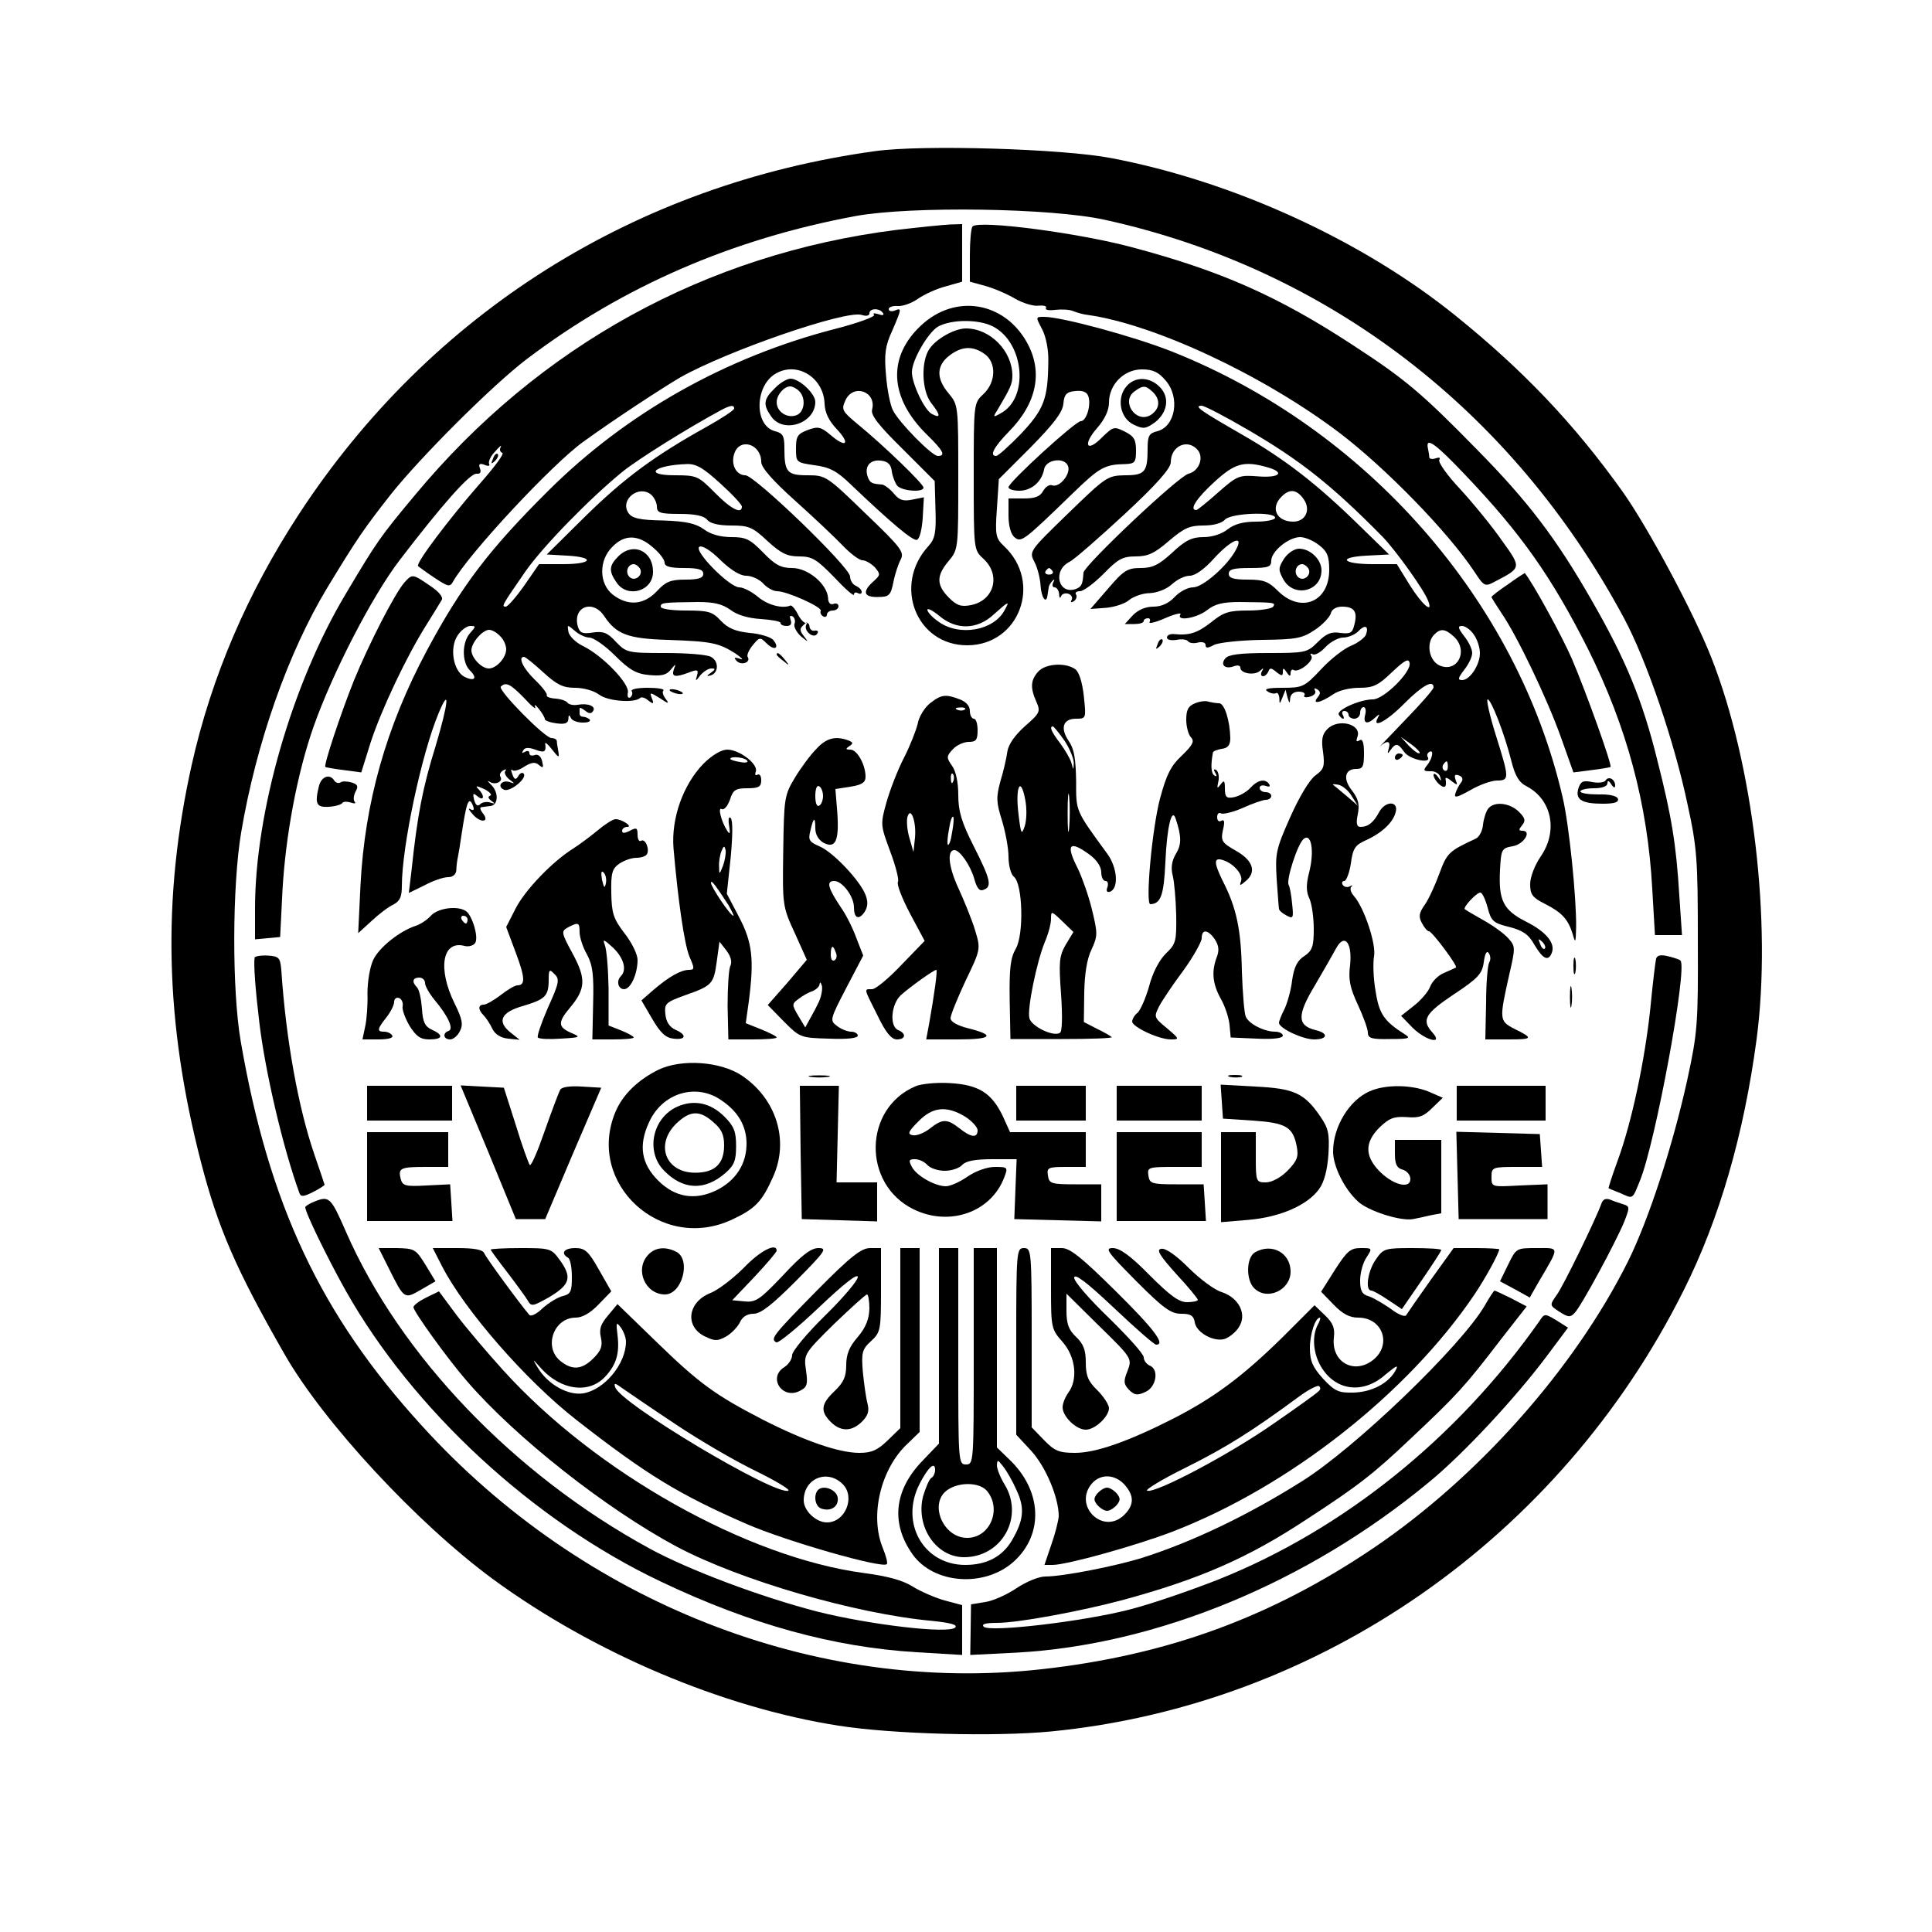 <?xml version="1.0" standalone="no"?>
<!DOCTYPE svg PUBLIC "-//W3C//DTD SVG 20010904//EN"
 "http://www.w3.org/TR/2001/REC-SVG-20010904/DTD/svg10.dtd">
<svg version="1.0" xmlns="http://www.w3.org/2000/svg"
 width="500pt" height="500pt" viewBox="0 0 500 500"
 preserveAspectRatio="xMidYMid meet">

<g transform="translate(0,500) scale(0.1,-0.1)"
fill="#000000" stroke="none">
<path d="M2266 4609 c-621 -85 -1151 -418 -1492 -939 -134 -205 -227 -422
-278 -650 -77 -346 -69 -667 24 -1027 44 -170 90 -277 216 -497 101 -177 343
-438 540 -583 261 -191 594 -332 894 -379 140 -22 403 -29 550 -15 695 68
1317 501 1637 1141 93 185 156 404 189 650 40 303 -9 714 -117 988 -46 117
-164 337 -230 430 -125 175 -256 313 -432 455 -240 194 -575 348 -892 408
-125 24 -487 35 -609 18z m594 -178 c577 -127 1055 -494 1343 -1031 58 -108
130 -319 164 -480 25 -114 27 -144 27 -355 1 -215 -1 -238 -27 -358 -38 -173
-100 -363 -154 -472 -139 -278 -389 -559 -658 -741 -265 -179 -534 -278 -860
-314 -584 -65 -1187 172 -1603 630 -262 287 -396 572 -469 995 -23 134 -22
402 1 540 39 232 122 467 223 634 77 127 95 153 164 241 77 97 265 285 354
352 247 187 531 310 850 369 143 26 506 21 645 -10z"/>
<path d="M2320 4405 c-493 -62 -925 -300 -1245 -685 -92 -110 -100 -122 -182
-260 -138 -232 -233 -563 -233 -811 l0 -80 32 3 33 3 6 120 c8 142 38 303 80
423 50 142 152 339 223 432 111 145 182 225 199 224 10 -1 13 4 9 14 -4 11 -1
14 12 9 9 -4 15 -3 12 2 -3 5 3 20 15 32 11 13 18 19 15 12 -4 -6 -2 -13 4
-15 6 -2 -22 -39 -61 -83 -75 -86 -164 -203 -157 -210 2 -2 21 -16 42 -30 35
-23 40 -25 48 -11 40 72 259 307 338 363 80 58 204 139 250 166 122 69 429
175 470 162 12 -4 20 -2 20 4 0 14 27 14 35 1 4 -6 -1 -7 -12 -3 -10 3 -15 3
-11 -2 4 -4 -41 -21 -100 -36 -283 -73 -540 -217 -743 -419 -152 -151 -224
-245 -314 -413 -106 -198 -161 -395 -172 -607 l-6 -125 34 31 c19 18 44 37 57
43 17 9 22 20 22 48 0 102 51 342 95 447 30 72 26 28 -8 -86 -33 -106 -47
-178 -62 -321 l-7 -58 41 20 c22 12 49 21 61 21 12 0 20 7 21 18 0 9 2 25 4
34 2 9 6 34 9 55 13 87 19 105 30 78 4 -11 2 -14 -7 -9 -6 4 -4 -2 7 -14 20
-23 45 -20 25 4 -6 8 -8 15 -3 15 5 1 15 2 23 3 21 2 22 36 2 55 -9 9 -11 12
-4 8 14 -10 36 0 28 13 -3 5 0 12 7 16 7 4 10 4 6 -1 -4 -4 0 -14 10 -22 15
-11 15 -12 1 -7 -21 7 -34 -12 -14 -20 16 -6 61 31 50 42 -3 4 -10 1 -14 -7
-6 -10 -10 -9 -15 5 -4 10 -4 15 0 11 4 -4 18 0 31 9 18 11 28 13 38 4 11 -9
12 -7 8 10 -3 13 -11 19 -19 16 -8 -3 -14 -1 -14 5 0 6 -5 7 -12 3 -7 -4 -8
-3 -4 4 4 8 15 8 31 2 24 -9 29 -6 26 15 -1 6 7 -1 18 -15 17 -22 19 -22 16
-5 -2 11 -4 23 -4 28 -1 4 -7 7 -14 7 -17 0 -139 124 -131 133 13 13 25 7 61
-30 19 -21 32 -31 28 -23 -3 8 1 6 9 -4 9 -11 16 -23 16 -27 0 -4 14 -9 30
-11 22 -3 30 0 31 11 0 11 2 12 6 4 2 -7 16 -13 31 -13 14 0 22 3 18 8 -4 4
-12 7 -17 7 -5 0 -9 3 -9 8 0 4 0 10 0 13 0 4 6 1 14 -5 10 -8 16 -9 21 -1 8
12 -13 21 -40 16 -11 -2 -23 1 -26 5 -3 5 -17 10 -31 11 -15 1 -25 5 -23 9 2
3 -11 21 -30 39 -32 31 -45 60 -29 60 4 0 26 -18 50 -40 35 -32 51 -40 82 -40
23 0 50 -8 63 -18 23 -17 92 -22 106 -8 4 3 13 0 21 -7 13 -10 15 -9 9 6 -6
16 -5 16 21 0 22 -15 25 -15 15 -2 -7 9 -10 19 -6 22 3 4 -15 7 -41 7 -27 0
-45 -4 -41 -9 3 -5 1 -12 -4 -16 -6 -3 -8 3 -6 13 4 23 -65 95 -116 120 -19 9
-36 26 -38 37 -3 19 -3 19 16 3 11 -10 28 -18 38 -18 11 0 41 -21 66 -46 38
-38 56 -48 89 -51 32 -3 45 0 56 14 13 16 14 16 8 1 -7 -20 3 -22 40 -8 21 8
24 7 20 -8 -5 -16 -4 -16 9 1 8 9 20 17 28 17 11 0 11 -2 -1 -11 -12 -8 -12
-10 -1 -7 21 6 22 37 1 48 -10 6 -64 10 -118 10 -98 0 -101 1 -128 29 -22 24
-33 28 -60 24 -26 -4 -33 -1 -38 14 -16 52 38 74 68 28 31 -46 60 -58 164 -61
115 -4 132 -8 175 -35 17 -12 23 -18 12 -14 -15 5 -17 3 -8 -6 12 -12 37 -3
28 11 -3 4 3 18 13 30 17 21 19 22 36 5 20 -20 35 -13 17 9 -6 7 -34 16 -61
18 -37 4 -56 12 -75 32 -21 23 -32 26 -90 26 -37 0 -65 4 -65 10 0 10 4 11 96
12 41 0 63 -5 84 -20 18 -14 47 -22 79 -24 28 -2 51 -6 51 -10 0 -5 7 -8 16
-8 10 0 14 5 10 16 -3 9 -2 12 5 9 6 -4 8 -13 5 -20 -2 -7 5 -21 17 -32 20
-16 20 -16 8 0 -12 15 -12 20 -1 30 8 8 11 8 7 1 -9 -16 19 -39 28 -24 4 6 1
9 -6 8 -7 -2 -13 3 -14 10 0 6 -4 11 -8 10 -5 -2 -15 8 -22 22 -7 14 -16 24
-19 23 -21 -9 -59 1 -84 22 -17 14 -38 25 -49 25 -25 0 -119 95 -103 105 7 4
29 -9 54 -34 27 -26 51 -41 67 -41 14 0 34 -9 44 -20 10 -11 26 -20 36 -20 26
0 119 -42 113 -51 -2 -4 0 -10 6 -14 5 -3 10 -1 10 4 0 6 7 11 15 11 8 0 15 5
15 11 0 6 -6 9 -13 6 -8 -3 -14 3 -14 16 -3 36 -52 77 -93 77 -29 0 -44 8 -75
40 -34 35 -45 40 -82 40 -28 0 -54 7 -71 20 -21 15 -45 21 -106 23 -62 1 -81
6 -90 20 -22 34 27 73 59 47 8 -7 15 -21 15 -31 0 -16 8 -19 59 -19 40 0 63
-5 71 -15 8 -10 30 -15 63 -15 44 0 55 -4 93 -40 35 -32 51 -40 82 -40 34 0
45 -7 91 -54 28 -30 51 -50 51 -45 0 6 5 7 10 4 6 -3 10 -2 10 3 0 6 -7 12
-15 16 -8 3 -15 14 -15 24 0 24 -247 262 -271 262 -24 0 -39 29 -28 58 15 40
69 22 69 -23 0 -15 29 -48 88 -101 48 -43 103 -95 123 -116 20 -21 43 -38 51
-38 8 0 22 -8 32 -18 15 -18 15 -20 -4 -37 -29 -26 -25 -41 12 -40 29 0 33 4
40 38 4 21 13 48 19 59 10 19 1 31 -91 119 -100 97 -103 99 -150 99 -53 0 -60
8 -60 70 0 32 -4 39 -24 44 -56 14 -53 122 5 151 55 29 121 -14 123 -80 1 -23
11 -44 31 -65 36 -38 26 -51 -14 -17 -27 23 -34 24 -61 14 -26 -10 -30 -16
-30 -48 0 -36 1 -36 48 -43 39 -5 58 -15 93 -49 106 -101 162 -148 172 -144 7
2 13 27 15 57 l3 53 -30 -6 c-24 -5 -34 -1 -48 16 -10 12 -24 22 -30 23 -27 2
-31 4 -37 19 -10 27 5 46 33 43 19 -2 27 -10 29 -28 2 -14 9 -31 14 -37 12
-14 68 -18 68 -5 0 10 -104 110 -170 164 -41 34 -43 38 -32 62 20 44 81 23 69
-24 -4 -14 16 -40 79 -102 l83 -83 2 -73 c2 -60 -1 -76 -18 -95 -93 -101 -32
-257 100 -257 135 0 196 163 95 257 -21 20 -23 28 -18 97 l5 76 82 82 c60 61
83 91 85 113 2 24 8 31 31 33 18 2 29 -2 33 -12 9 -22 -4 -66 -19 -66 -14 0
-187 -158 -187 -171 0 -5 13 -9 28 -9 31 0 58 23 64 55 4 26 53 33 62 9 8 -20
-22 -57 -41 -50 -7 3 -17 -4 -23 -14 -8 -15 -21 -20 -50 -20 l-40 0 0 -44 c0
-27 6 -48 15 -56 18 -15 23 -11 151 113 70 68 83 75 137 76 24 1 27 5 27 35 0
28 -5 37 -29 49 -28 14 -30 13 -59 -15 -40 -41 -51 -19 -12 25 19 22 30 45 30
65 0 47 39 86 85 86 29 0 43 -7 61 -28 39 -44 26 -120 -21 -132 -21 -5 -25
-12 -25 -44 0 -62 -7 -70 -59 -70 -45 -1 -49 -4 -147 -99 -100 -97 -101 -98
-87 -125 8 -15 15 -43 16 -62 2 -31 15 -49 18 -24 1 6 2 14 3 19 0 5 5 13 10
18 5 5 6 3 2 -4 -4 -7 -2 -13 3 -13 6 0 11 -8 12 -17 0 -10 3 -13 5 -6 3 7 12
9 20 6 7 -3 11 -10 7 -16 -3 -6 -1 -7 6 -3 6 4 9 12 6 17 -4 5 1 9 10 9 9 0
36 20 61 45 37 38 49 45 83 45 32 0 49 8 86 40 39 33 53 40 89 40 27 0 48 6
56 15 14 17 130 22 130 5 0 -5 -22 -10 -49 -10 -33 0 -56 -6 -74 -20 -15 -12
-40 -20 -62 -20 -30 0 -47 -8 -81 -40 -35 -32 -51 -40 -82 -40 -34 0 -44 -6
-84 -53 l-46 -53 41 3 c22 2 49 11 59 20 11 9 35 18 54 18 20 1 44 11 57 23
13 12 33 22 46 22 14 0 38 17 63 45 45 49 78 62 57 23 -21 -41 -86 -98 -111
-98 -14 0 -35 -11 -48 -25 -15 -16 -34 -25 -55 -25 -20 0 -39 -8 -53 -22 l-21
-23 25 0 c13 0 24 3 24 8 0 4 5 7 11 7 5 0 7 -4 4 -10 -3 -5 15 -1 40 10 25
11 43 15 40 10 -12 -19 42 -10 69 11 20 16 41 21 84 21 90 -1 94 -1 87 -12 -3
-5 -32 -10 -64 -10 -50 0 -64 -4 -96 -30 -36 -28 -56 -35 -97 -31 -10 1 -18
-3 -18 -9 0 -6 11 -8 25 -6 13 3 27 1 30 -4 3 -4 14 -6 25 -3 11 3 20 0 20 -6
0 -9 5 -9 22 0 12 6 67 12 123 13 91 1 105 4 138 26 20 13 38 33 41 42 2 11
14 18 29 18 32 0 41 -13 32 -47 -5 -21 -10 -24 -36 -21 -24 4 -37 -2 -59 -24
-27 -27 -32 -28 -128 -28 -73 0 -103 -4 -111 -14 -14 -17 0 -29 23 -20 9 3 16
2 16 -4 0 -15 37 -21 51 -8 9 8 10 8 5 -1 -4 -7 -3 -13 3 -13 5 0 11 6 14 13
3 9 7 9 20 -2 14 -11 17 -11 17 0 0 11 2 11 10 -1 7 -11 10 -11 10 -2 0 7 4
11 8 8 13 -8 53 24 46 36 -4 6 -3 8 3 5 6 -4 21 5 33 18 13 14 34 25 46 25 12
0 30 7 39 16 18 19 28 14 20 -9 -4 -8 -21 -21 -38 -28 -18 -7 -53 -34 -78 -61
-43 -46 -48 -48 -100 -48 -37 0 -49 -3 -39 -9 8 -6 18 -7 22 -5 4 3 8 -3 9
-13 0 -16 1 -16 8 2 l8 20 5 -20 c5 -16 6 -17 7 -2 1 10 9 17 22 17 11 0 18
-4 15 -9 -4 -5 3 -7 14 -4 11 3 17 10 13 16 -3 6 -1 7 6 3 9 -6 9 -11 1 -21
-16 -19 8 -14 40 8 14 10 43 17 68 17 36 0 49 6 85 41 33 31 43 36 45 23 5
-23 -67 -94 -95 -94 -34 0 -96 -28 -88 -40 3 -5 8 -10 11 -10 3 0 2 5 -1 10
-3 6 -1 10 4 10 6 0 11 -4 11 -10 0 -5 7 -10 15 -10 8 0 15 7 15 15 0 8 4 15
9 15 5 0 7 -9 4 -20 -6 -23 6 -26 26 -7 11 10 13 10 7 0 -17 -31 24 -9 69 37
46 46 75 62 75 41 0 -5 -34 -44 -76 -87 -42 -44 -70 -73 -63 -66 19 17 29 15
23 -5 -4 -14 -3 -15 4 -5 14 20 20 19 36 -4 14 -20 72 -32 61 -13 -3 4 -1 10
4 13 13 8 8 -19 -7 -36 -9 -12 -8 -14 10 -14 11 1 23 -6 25 -14 4 -13 3 -13
-6 0 -6 8 -11 10 -11 4 0 -6 7 -17 15 -24 14 -12 20 -7 16 14 -1 5 6 3 15 -5
16 -12 17 -12 11 3 -4 12 -2 15 9 11 9 -3 11 -10 6 -17 -5 -6 -12 -19 -15 -28
-5 -14 2 -13 38 7 24 14 55 25 69 25 33 0 32 6 -3 118 -16 51 -25 92 -21 92 9
0 43 -87 61 -158 10 -40 20 -57 40 -67 65 -34 82 -116 36 -182 -15 -22 -27
-53 -27 -71 0 -27 6 -35 38 -51 45 -23 60 -40 72 -78 7 -25 8 -24 9 17 1 76
-18 265 -35 337 -118 510 -508 954 -1013 1154 -99 39 -284 89 -329 89 -22 0
-22 0 -5 -32 10 -19 17 -54 16 -84 -1 -96 -11 -123 -70 -186 -31 -32 -60 -58
-65 -58 -18 0 -6 23 33 63 73 74 89 156 46 232 -59 104 -184 125 -272 44 -89
-82 -84 -188 14 -284 43 -42 49 -55 28 -55 -15 0 -100 86 -116 118 -7 13 -15
53 -18 91 -5 55 -2 76 16 115 25 58 25 60 6 52 -8 -3 -15 -1 -15 4 0 5 10 9
23 8 13 -1 36 7 53 19 16 11 48 26 72 32 l42 12 0 74 0 75 -32 -1 c-18 -1 -80
-7 -138 -14z m250 -250 c81 -42 94 -186 19 -225 -19 -11 -20 -10 -7 10 33 56
38 66 38 88 0 63 -57 122 -120 122 -29 0 -76 -26 -94 -52 -23 -32 -21 -109 4
-141 25 -32 25 -41 1 -28 -19 11 -51 78 -51 108 0 31 42 103 68 118 35 19 106
19 142 0z m-22 -71 c31 -22 30 -73 -3 -104 -25 -23 -25 -24 -25 -213 0 -190 0
-190 25 -213 46 -42 28 -108 -32 -120 -26 -5 -37 -1 -57 19 -33 33 -33 57 -1
95 25 30 25 32 25 217 0 185 0 187 -25 217 -32 38 -32 71 1 97 32 25 61 27 92
5z m-648 -141 c0 -5 -33 -26 -72 -48 -135 -75 -213 -133 -313 -231 l-100 -99
53 -3 c73 -4 65 -22 -10 -22 l-63 0 -38 -55 c-21 -30 -43 -55 -48 -55 -12 0
-10 3 50 90 46 66 167 190 253 260 40 32 166 111 253 158 24 13 35 15 35 5z
m1329 -55 c136 -79 218 -144 349 -277 33 -34 108 -138 118 -166 14 -35 -15
-11 -47 40 l-34 55 -62 0 c-80 0 -93 18 -16 22 l58 3 -75 73 c-112 110 -194
173 -305 237 -108 62 -127 75 -105 75 7 0 61 -28 119 -62z m-129 -53 c16 -20
3 -54 -24 -61 -26 -6 -270 -237 -272 -256 -2 -31 -5 -36 -19 -42 -46 -17 -62
48 -17 70 12 6 76 62 142 123 84 78 120 119 120 135 0 42 44 62 70 31z m-1236
-86 c31 -28 56 -55 56 -60 0 -21 -29 -6 -70 36 -43 43 -46 45 -104 45 -82 0
-54 26 31 29 25 1 43 -10 87 -50z m1415 42 c47 -13 34 -28 -21 -24 -51 4 -55
3 -105 -41 -28 -25 -54 -46 -57 -46 -19 0 0 30 46 72 53 49 77 56 137 39z m95
-83 c19 -27 5 -58 -27 -58 -43 0 -60 35 -31 64 21 22 40 20 58 -6z m-1685
-124 c17 -14 31 -32 31 -40 0 -10 14 -14 50 -14 38 0 50 -4 50 -15 0 -11 -12
-15 -46 -15 -38 0 -51 -5 -74 -30 -34 -36 -75 -39 -114 -9 -36 28 -37 89 -1
124 31 32 66 32 104 -1z m1725 5 c21 -16 26 -29 26 -64 0 -83 -73 -113 -132
-55 -25 25 -37 30 -79 30 -37 0 -49 4 -49 15 0 12 13 15 55 15 48 0 55 3 55
19 0 24 45 61 75 61 12 0 34 -9 49 -21z m-690 -67 c3 -5 -1 -9 -9 -9 -8 0 -12
4 -9 9 3 4 7 8 9 8 2 0 6 -4 9 -8z m-124 -101 c-28 -53 -117 -69 -171 -30 -16
11 -29 25 -29 31 0 5 14 -2 31 -16 44 -37 98 -36 141 4 39 35 42 36 28 11z
m-1383 -59 c-22 -24 -22 -76 -1 -97 21 -20 12 -30 -15 -16 -28 16 -38 74 -17
106 9 14 24 25 33 25 15 0 15 -1 0 -18z m2597 -4 c9 -12 16 -34 16 -48 0 -31
-26 -70 -46 -70 -12 0 -11 5 5 26 12 15 21 34 21 44 0 10 -9 29 -21 44 -16 21
-17 26 -5 26 8 0 22 -10 30 -22z m-2520 -4 c9 -8 16 -24 16 -34 0 -22 -25 -50
-45 -50 -19 0 -45 28 -45 47 0 20 29 53 46 53 7 0 20 -7 28 -16z m2468 -1 c40
-36 10 -96 -37 -75 -27 13 -35 58 -13 80 16 16 28 15 50 -5z m-88 -302 c-3 -3
-15 6 -27 18 l-22 24 27 -19 c14 -10 24 -21 22 -23z m73 -36 c0 -8 -4 -12 -9
-9 -5 3 -6 10 -3 15 9 13 12 11 12 -6z m-2478 -74 c-7 -2 -6 -7 2 -13 11 -8
11 -9 -2 -5 -9 3 -21 1 -26 -4 -7 -7 -12 -3 -16 11 -4 17 -3 19 9 9 17 -14 19
2 2 19 -9 9 -5 9 15 0 14 -7 21 -15 16 -17z"/>
<path d="M1600 3560 c-24 -24 -25 -38 -4 -68 28 -41 94 -22 94 28 0 55 -52 78
-90 40z m56 -31 c10 -17 -13 -36 -27 -22 -12 12 -4 33 11 33 5 0 12 -5 16 -11z"/>
<path d="M3323 3554 c-15 -24 -15 -29 -2 -53 27 -49 99 -32 99 23 0 28 -29 56
-58 56 -12 0 -29 -11 -39 -26z m63 -25 c10 -17 -13 -36 -27 -22 -12 12 -4 33
11 33 5 0 12 -5 16 -11z"/>
<path d="M2517 4414 c-4 -4 -7 -38 -7 -75 l0 -68 40 -11 c22 -6 57 -21 77 -33
21 -12 48 -20 61 -18 13 1 22 -1 19 -6 -3 -5 7 -7 23 -5 17 2 38 1 47 -3 10
-4 27 -9 38 -10 171 -24 451 -154 650 -304 119 -90 283 -258 351 -361 25 -38
27 -39 53 -25 69 36 69 35 18 106 -25 36 -73 95 -107 132 -34 36 -59 71 -55
77 3 6 0 7 -9 4 -9 -3 -16 -2 -17 2 0 5 -2 17 -4 26 -5 28 22 8 95 -69 148
-155 226 -267 320 -453 100 -201 154 -400 166 -620 l7 -120 35 0 35 0 -7 103
c-8 132 -20 205 -57 350 -38 154 -81 259 -169 412 -92 161 -165 257 -298 392
-144 147 -186 182 -321 270 -194 127 -342 192 -571 253 -137 37 -396 71 -413
54z"/>
<path d="M2005 3995 c-29 -28 -31 -42 -9 -73 31 -45 114 -18 114 38 0 21 -41
60 -64 60 -9 0 -28 -11 -41 -25z m63 -7 c19 -19 14 -56 -8 -63 -24 -8 -50 10
-50 34 0 19 19 41 35 41 6 0 16 -5 23 -12z"/>
<path d="M2916 4001 c-27 -30 -18 -83 18 -100 25 -12 31 -11 55 6 33 26 39 65
12 92 -26 26 -63 27 -85 2z m69 -17 c19 -20 16 -43 -7 -58 -38 -23 -78 35 -42
61 23 17 29 16 49 -3z"/>
<path d="M1276 3813 c-6 -14 -5 -15 5 -6 7 7 10 15 7 18 -3 3 -9 -2 -12 -12z"/>
<path d="M3903 3488 c-24 -16 -43 -31 -43 -33 0 -2 12 -21 26 -42 40 -58 118
-221 154 -322 l32 -90 47 6 c25 3 47 7 49 8 5 4 -64 196 -100 280 -26 60 -103
200 -122 222 0 0 -20 -12 -43 -29z"/>
<path d="M1047 3493 c-25 -28 -93 -161 -131 -254 -34 -85 -79 -220 -74 -224 2
-1 23 -5 48 -8 l45 -6 24 77 c28 86 94 225 144 304 18 29 36 58 40 65 5 7 -7
22 -30 37 -45 31 -46 31 -66 9z"/>
<path d="M2996 3333 c-6 -14 -5 -15 5 -6 7 7 10 15 7 18 -3 3 -9 -2 -12 -12z"/>
<path d="M2010 3306 c0 -2 8 -10 18 -17 15 -13 16 -12 3 4 -13 16 -21 21 -21
13z"/>
<path d="M2687 3262 c-20 -22 -21 -42 -5 -78 11 -25 10 -29 -29 -63 -26 -23
-43 -47 -46 -66 -2 -16 -10 -51 -18 -77 -11 -41 -11 -54 4 -101 9 -30 17 -72
17 -94 0 -22 6 -46 14 -52 23 -19 26 -149 5 -186 -14 -24 -17 -51 -16 -132 l2
-102 134 0 c73 0 131 2 128 5 -3 3 -20 13 -39 22 l-33 17 1 76 c1 49 7 88 19
112 16 35 16 41 1 103 -9 37 -26 84 -36 105 -33 64 -23 76 30 37 18 -13 30
-31 30 -45 0 -13 5 -23 11 -23 6 0 8 -7 5 -16 -4 -10 -1 -14 6 -12 24 8 20 62
-6 98 -84 115 -81 109 -81 189 -1 57 -5 83 -19 103 -23 34 -15 58 19 58 26 0
26 1 20 58 -4 36 -12 62 -22 70 -25 18 -77 15 -96 -6z m68 -179 c14 -21 24
-47 24 -58 -1 -19 -1 -19 -6 0 -3 11 -16 33 -29 51 -23 30 -29 44 -19 44 2 0
16 -17 30 -37z m-103 -221 c-8 -24 -10 -21 -16 30 -9 70 5 102 17 40 5 -25 4
-54 -1 -70z m115 -4 c-2 -24 -4 -7 -4 37 0 44 2 63 4 43 2 -21 2 -57 0 -80z
m-9 -303 c-17 -30 -18 -45 -12 -128 4 -59 3 -97 -3 -100 -17 -11 -74 17 -79
38 -6 24 19 146 40 197 9 21 16 47 16 60 0 21 1 21 29 -6 l29 -28 -20 -33z"/>
<path d="M1734 3212 c4 -3 14 -7 22 -8 9 -1 13 0 10 4 -4 3 -14 7 -22 8 -9 1
-13 0 -10 -4z"/>
<path d="M2407 3180 c-14 -11 -29 -35 -32 -53 -4 -17 -20 -58 -36 -89 -16 -31
-36 -83 -45 -115 -16 -57 -15 -59 10 -127 14 -37 23 -73 20 -78 -4 -6 10 -42
31 -82 l38 -71 -60 -62 c-33 -35 -67 -63 -76 -63 -22 0 -22 4 14 -68 21 -44
36 -62 50 -62 23 0 25 15 4 24 -24 9 -19 69 8 92 25 22 84 64 90 64 4 0 -5
-63 -18 -137 l-8 -43 82 0 c89 0 98 11 26 29 -28 7 -45 17 -45 26 0 8 18 52
39 97 39 81 39 82 25 129 -8 27 -28 76 -43 109 -26 55 -31 100 -11 100 14 0
41 -39 51 -73 7 -26 14 -34 24 -30 23 8 19 26 -25 113 -32 63 -40 91 -40 133
0 32 -6 61 -16 75 -15 21 -15 25 2 43 9 10 28 19 41 19 19 0 23 5 23 30 0 17
-4 30 -10 30 -5 0 -10 9 -10 20 0 13 -10 24 -26 30 -36 14 -48 13 -77 -10z
m90 -16 c-3 -3 -12 -4 -19 -1 -8 3 -5 6 6 6 11 1 17 -2 13 -5z m-30 -186 c-3
-8 -6 -5 -6 6 -1 11 2 17 5 13 3 -3 4 -12 1 -19z m-99 -146 l-4 -37 -10 35
c-6 19 -8 43 -6 54 8 32 24 -9 20 -52z m96 14 c-3 -21 -8 -35 -11 -32 -2 2 -1
20 3 40 3 21 8 35 11 32 2 -2 1 -20 -3 -40z"/>
<path d="M3093 3180 c-18 -7 -23 -17 -23 -43 0 -18 6 -39 12 -45 10 -10 5 -20
-23 -47 -29 -27 -40 -49 -57 -112 -21 -81 -38 -273 -25 -273 27 1 35 22 39
109 4 92 17 144 27 111 15 -45 15 -66 0 -90 -11 -19 -13 -37 -8 -56 4 -16 8
-62 9 -102 1 -68 -1 -75 -26 -99 -17 -16 -35 -50 -44 -85 -9 -32 -23 -63 -30
-69 -8 -6 -14 -17 -14 -23 1 -14 69 -46 100 -46 23 0 23 1 -10 29 -34 28 -34
29 -20 57 8 15 36 57 63 93 26 36 47 74 47 83 0 24 16 23 34 -3 10 -16 12 -28
5 -46 -14 -37 -11 -69 10 -107 11 -19 21 -49 23 -68 l3 -33 68 -3 c42 -2 67 1
67 8 0 5 -9 10 -20 10 -28 0 -68 20 -76 39 -4 9 -8 61 -10 116 -2 110 -14 166
-50 236 -24 49 -23 62 4 52 27 -10 49 -37 44 -53 -5 -13 -3 -13 11 -1 30 24
20 54 -24 79 -37 21 -40 26 -34 54 5 21 4 28 -4 24 -6 -4 -11 0 -11 9 0 9 4
13 10 10 5 -3 31 3 56 14 26 12 53 21 60 21 8 0 14 5 14 10 0 6 -7 10 -15 10
-8 0 -15 5 -15 11 0 6 7 8 16 5 8 -3 12 -2 9 4 -10 16 -30 12 -49 -9 -9 -10
-28 -21 -42 -24 -20 -4 -24 0 -24 22 0 21 -2 23 -11 11 -9 -12 -10 -11 -6 7 3
13 0 26 -5 30 -7 4 -8 1 -3 -7 5 -8 4 -11 -2 -7 -9 5 -10 27 -4 59 0 4 11 8
23 10 16 2 22 10 22 28 -1 45 -15 90 -29 90 -7 0 -19 2 -27 4 -7 3 -23 1 -35
-4z"/>
<path d="M3435 3113 c-13 -13 -16 -27 -11 -59 5 -38 2 -45 -20 -61 -15 -11
-42 -56 -65 -108 -37 -83 -39 -94 -35 -160 3 -38 5 -73 6 -77 0 -4 9 -12 19
-17 18 -10 19 -7 15 30 -2 22 -6 44 -9 49 -7 12 23 106 39 119 20 16 28 -32
14 -87 -8 -31 -8 -50 1 -68 6 -14 11 -49 11 -78 0 -46 -4 -56 -24 -70 -18 -11
-27 -28 -32 -63 -3 -27 -13 -60 -20 -75 -8 -15 -14 -31 -14 -35 0 -14 61 -43
91 -43 35 0 38 16 4 24 -48 12 -49 38 -2 116 23 39 48 83 55 96 22 40 42 14
36 -44 -5 -37 0 -59 20 -102 14 -30 26 -63 26 -72 0 -15 9 -18 58 -17 48 0 54
2 38 12 -54 34 -67 53 -76 112 -6 33 -7 74 -4 90 6 32 -26 127 -52 156 -8 9
-11 19 -7 24 5 4 3 5 -4 1 -6 -3 -14 -2 -18 4 -3 5 -2 10 4 10 5 0 13 20 17
45 5 39 11 48 38 60 42 19 71 46 78 73 8 30 -27 30 -43 0 -14 -26 -28 -38 -48
-38 -10 0 -12 9 -7 33 5 26 1 40 -15 61 -24 30 -19 56 11 56 17 0 20 6 20 41
0 28 -4 38 -12 33 -8 -5 -9 -2 -5 9 12 33 -50 49 -78 20z m63 -173 l16 -25
-29 25 c-17 14 -32 27 -35 29 -3 2 3 2 14 0 10 -2 26 -15 34 -29z"/>
<path d="M2112 3061 c-15 -15 -40 -49 -55 -74 -27 -45 -28 -52 -30 -189 -2
-141 -2 -144 30 -213 l31 -69 -50 -59 -51 -58 42 -43 c41 -41 43 -42 116 -44
47 -2 75 1 75 8 0 5 -8 10 -17 10 -10 0 -27 7 -37 15 -19 14 -18 17 24 98 l44
84 -18 46 c-9 25 -27 61 -40 79 -34 51 -38 68 -17 68 21 0 51 -40 51 -68 0
-28 12 -34 27 -13 9 14 10 27 3 45 -14 37 -85 112 -120 126 -25 11 -29 16 -23
39 8 36 13 39 13 8 0 -17 8 -30 21 -38 31 -16 41 4 36 77 l-5 62 39 6 c30 5
39 11 39 26 0 31 -22 70 -39 70 -13 0 -13 2 -3 9 11 7 10 10 -3 15 -33 12 -57
6 -83 -23z m18 -121 c0 -10 -4 -22 -10 -25 -6 -4 -10 7 -10 25 0 18 4 29 10
25 6 -3 10 -15 10 -25z m33 -405 c4 -8 2 -17 -3 -20 -6 -4 -10 3 -10 14 0 25
6 27 13 6z m-43 -126 c-6 -13 -17 -34 -24 -46 l-12 -22 -18 30 c-17 29 -17 31
1 44 10 8 26 17 36 20 9 4 18 12 18 18 1 7 3 5 6 -4 2 -8 -1 -26 -7 -40z"/>
<path d="M1820 3023 c-52 -54 -83 -140 -77 -218 12 -138 28 -247 41 -280 14
-32 14 -35 -2 -35 -21 -1 -50 -17 -91 -52 l-31 -27 28 -48 c21 -36 35 -49 55
-51 33 -4 35 10 5 23 -15 7 -24 20 -26 40 -3 28 1 31 50 49 71 25 75 29 83 88
l7 51 18 -23 c12 -16 15 -30 10 -40 -4 -8 -7 -55 -7 -103 l2 -87 63 0 c34 0
62 2 62 5 0 3 -18 12 -40 21 l-40 16 8 57 c14 109 9 152 -25 217 l-32 61 10
94 c5 54 6 96 0 102 -5 5 -7 -3 -4 -20 3 -20 2 -24 -5 -13 -16 25 -25 63 -14
56 6 -3 15 8 21 24 8 26 15 30 45 30 30 0 36 4 36 21 0 11 -4 17 -10 14 -5 -3
-7 0 -4 8 7 19 -42 57 -74 57 -15 0 -39 -14 -62 -37z m114 8 c3 -4 -6 -6 -19
-3 -14 2 -25 6 -25 8 0 8 39 4 44 -5z m-63 -272 c-9 -23 -10 -23 -10 -2 -1 12
2 30 6 40 6 15 8 15 11 2 1 -8 -2 -26 -7 -40z m14 -101 c9 -16 15 -28 13 -28
-8 0 -58 75 -58 85 0 9 10 -3 45 -57z"/>
<path d="M3610 3039 c0 -5 5 -7 10 -4 6 3 10 8 10 11 0 2 -4 4 -10 4 -5 0 -10
-5 -10 -11z"/>
<path d="M826 2968 c-12 -48 -8 -58 25 -56 17 1 33 6 35 10 3 4 12 4 22 1 9
-3 14 -3 10 2 -4 4 -3 16 2 26 8 14 6 19 -10 24 -11 3 -24 4 -29 0 -5 -3 -12
-1 -16 5 -11 18 -32 11 -39 -12z"/>
<path d="M4155 2980 c-3 -5 -19 -7 -34 -4 -24 5 -30 2 -36 -16 -9 -29 8 -40
63 -40 31 0 42 4 39 13 -2 7 -22 12 -50 11 -26 0 -47 3 -47 8 0 4 16 8 35 8
21 0 35 5 35 13 0 8 4 7 10 -3 6 -9 10 -10 10 -3 0 16 -17 26 -25 13z"/>
<path d="M3852 2908 c-6 -7 -12 -26 -14 -42 -1 -16 -10 -32 -18 -36 -71 -33
-75 -37 -95 -91 -11 -30 -28 -67 -38 -81 -15 -21 -16 -31 -7 -47 6 -12 14 -21
18 -21 8 0 76 -91 70 -94 -2 -1 -15 -7 -31 -14 -15 -6 -31 -22 -36 -36 -5 -13
-24 -35 -42 -49 l-33 -26 29 -30 c34 -34 82 -46 52 -13 -29 32 -19 49 56 99
62 41 73 53 77 83 3 23 8 31 13 23 5 -7 5 -18 1 -24 -4 -7 -8 -54 -8 -105 l-2
-94 60 0 c64 0 65 3 14 28 -38 20 -38 24 -12 140 16 69 16 73 -2 93 -10 12
-39 33 -64 47 -25 14 -47 27 -49 29 -6 4 30 43 40 43 5 0 13 -17 19 -39 9 -35
15 -40 56 -50 35 -9 50 -19 65 -46 22 -37 36 -44 45 -21 10 25 -15 55 -67 81
-59 30 -71 55 -67 134 3 53 4 56 33 61 29 5 50 40 25 40 -10 0 -10 3 -1 14 10
12 8 19 -8 35 -23 23 -63 28 -79 9z m146 -363 c-3 -3 -9 2 -12 12 -6 14 -5 15
5 6 7 -7 10 -15 7 -18z"/>
<path d="M1548 2852 c-18 -15 -46 -36 -63 -47 -55 -34 -127 -109 -151 -157
l-24 -47 25 -67 c24 -64 25 -84 4 -84 -6 0 -25 -11 -43 -25 -18 -14 -38 -25
-44 -25 -15 0 -15 -13 -1 -27 6 -6 17 -22 23 -35 7 -15 22 -24 41 -26 l30 -3
-24 19 c-36 29 -24 53 34 69 56 17 65 25 65 68 0 26 2 28 15 14 14 -13 12 -23
-17 -87 -17 -39 -29 -74 -26 -77 3 -4 30 -5 59 -3 52 3 53 4 27 15 -34 15 -35
27 -3 65 41 49 42 75 7 140 -30 55 -30 58 -12 68 27 14 30 13 30 -13 0 -12 8
-38 19 -57 15 -28 18 -53 16 -128 l-2 -92 53 0 c30 0 54 2 54 5 0 3 -15 11
-32 18 l-33 13 0 95 c-1 52 -5 103 -10 114 -6 16 -2 14 22 -8 27 -26 36 -57
20 -73 -13 -13 -7 -34 8 -34 17 0 35 39 35 76 0 14 -15 45 -34 69 -29 38 -33
52 -34 104 -1 51 2 63 21 76 12 8 31 15 44 15 12 0 24 4 27 9 8 13 -4 42 -15
35 -5 -3 -9 4 -9 16 0 18 -3 19 -20 10 -14 -7 -20 -7 -20 0 0 5 6 10 13 10 16
0 -13 20 -30 20 -7 0 -27 -13 -45 -28z m20 -138 c-3 -14 -5 -12 -10 9 -3 19
-2 25 4 19 6 -6 8 -18 6 -28z"/>
<path d="M1115 2630 c-10 -11 -27 -22 -39 -26 -41 -13 -95 -56 -110 -88 -9
-19 -15 -57 -15 -87 1 -30 -2 -69 -6 -86 l-7 -33 41 0 c26 0 40 4 36 10 -3 6
-13 10 -21 10 -19 0 -18 7 6 37 11 14 20 32 20 40 0 8 6 13 13 10 6 -2 11 -12
9 -21 -2 -9 7 -32 18 -51 17 -27 28 -35 51 -35 35 0 38 11 7 25 -18 8 -24 20
-26 55 -2 25 -7 49 -13 55 -14 14 -11 25 6 25 8 0 15 -6 15 -14 0 -8 11 -27
24 -43 36 -43 51 -76 37 -81 -16 -5 -14 -22 4 -22 8 0 19 9 25 21 9 17 7 31
-14 73 -44 90 -31 163 26 148 11 -3 24 1 28 8 9 15 -8 71 -24 82 -22 15 -73 8
-91 -12z m95 -10 c0 -5 -2 -10 -4 -10 -3 0 -8 5 -11 10 -3 6 -1 10 4 10 6 0
11 -4 11 -10z"/>
<path d="M659 2522 c-3 -17 2 -84 12 -167 15 -127 61 -325 104 -443 4 -10 11
-9 35 3 16 8 30 17 30 19 0 1 -12 36 -26 77 -42 122 -74 298 -86 479 -3 32 -6
35 -35 37 -18 1 -33 -2 -34 -5z"/>
<path d="M4072 2500 c0 -19 2 -27 5 -17 2 9 2 25 0 35 -3 9 -5 1 -5 -18z"/>
<path d="M4286 2519 c-2 -8 -9 -66 -15 -129 -14 -133 -48 -295 -85 -395 -14
-38 -24 -70 -23 -70 1 -1 15 -7 31 -13 33 -15 30 -17 50 32 40 97 124 552 105
570 -2 3 -16 7 -31 11 -20 5 -29 3 -32 -6z"/>
<path d="M4063 2420 c0 -25 2 -35 4 -22 2 12 2 32 0 45 -2 12 -4 2 -4 -23z"/>
<path d="M1705 2232 c-53 -26 -93 -64 -112 -109 -78 -185 118 -366 302 -279
60 28 77 46 106 111 42 94 8 202 -82 262 -55 36 -154 43 -214 15z m164 -81
c42 -29 62 -65 63 -108 1 -55 -28 -99 -79 -124 -55 -26 -106 -18 -150 26 -43
43 -51 90 -24 149 34 78 124 105 190 57z"/>
<path d="M1753 2136 c-65 -29 -83 -117 -34 -166 49 -50 105 -52 158 -6 23 20
28 32 28 70 0 37 -5 51 -30 76 -36 36 -79 45 -122 26z m93 -40 c21 -18 28 -32
28 -60 0 -48 -24 -71 -75 -71 -76 0 -104 72 -50 126 36 35 61 37 97 5z"/>
<path d="M2098 2213 c12 -2 32 -2 45 0 12 2 2 4 -23 4 -25 0 -35 -2 -22 -4z"/>
<path d="M3183 2213 c9 -2 23 -2 30 0 6 3 -1 5 -18 5 -16 0 -22 -2 -12 -5z"/>
<path d="M2370 2189 c-136 -57 -139 -254 -5 -319 93 -45 200 -7 234 83 10 26
9 27 -24 27 -20 0 -49 -10 -71 -25 -20 -14 -45 -25 -56 -25 -28 0 -76 27 -88
50 -9 17 -8 20 8 20 11 0 25 -7 32 -15 7 -8 27 -15 45 -15 18 0 38 7 45 15 9
10 32 15 77 15 l64 0 -3 -77 -3 -78 113 -3 112 -3 0 48 0 48 -67 0 c-63 0 -68
2 -71 23 -3 20 0 22 47 22 l51 0 0 45 0 45 -98 0 -98 0 -19 42 c-29 60 -63 81
-138 85 -34 2 -73 -2 -87 -8z m128 -79 c17 -11 32 -27 32 -35 0 -21 -17 -19
-47 5 -32 25 -44 25 -77 -1 -14 -11 -34 -19 -44 -17 -14 3 -12 9 15 36 37 38
73 41 121 12z"/>
<path d="M950 2145 l0 -45 110 0 110 0 0 45 0 45 -110 0 -110 0 0 -45z"/>
<path d="M1264 2018 l71 -173 38 0 38 0 72 170 73 170 -50 3 c-30 2 -52 -1
-56 -8 -4 -7 -22 -55 -40 -106 -18 -52 -35 -92 -39 -89 -3 4 -20 50 -36 103
l-31 97 -56 3 -56 3 72 -173z"/>
<path d="M2072 2018 l3 -173 98 -3 97 -3 0 51 0 50 -52 0 -53 0 3 125 3 125
-51 0 -50 0 2 -172z"/>
<path d="M2630 2145 l0 -45 90 0 90 0 0 45 0 45 -90 0 -90 0 0 -45z"/>
<path d="M2890 2145 l0 -45 110 0 110 0 0 45 0 45 -110 0 -110 0 0 -45z"/>
<path d="M3162 2149 l3 -44 77 -5 c86 -6 104 -16 114 -67 5 -27 1 -37 -24 -63
-18 -18 -41 -30 -56 -30 -25 0 -26 2 -26 65 l0 65 -45 0 -45 0 0 -116 0 -117
71 6 c82 7 153 38 183 80 13 18 21 48 24 90 3 52 0 67 -20 96 -42 62 -68 74
-169 79 l-90 5 3 -44z"/>
<path d="M3545 2176 c-53 -23 -95 -92 -95 -156 0 -38 29 -97 64 -129 26 -25
111 -52 143 -46 10 2 30 6 46 10 l27 5 0 95 0 95 -60 0 -60 0 0 -36 c0 -27 5
-37 20 -41 11 -3 20 -14 20 -24 0 -28 -47 -15 -82 22 -36 38 -36 73 2 111 25
24 37 29 70 27 33 -3 45 2 67 24 l27 26 -37 16 c-44 18 -111 19 -152 1z"/>
<path d="M3770 2145 l0 -45 115 0 115 0 0 45 0 45 -115 0 -115 0 0 -45z"/>
<path d="M950 1955 l0 -115 111 0 110 0 -3 48 -3 47 -61 -3 c-55 -3 -62 -1
-67 17 -7 28 -1 31 65 31 l58 0 0 45 0 45 -105 0 -105 0 0 -115z"/>
<path d="M2890 1955 l0 -115 116 0 115 0 -3 48 -3 47 -70 0 c-65 0 -70 2 -73
23 -3 21 0 22 67 22 l71 0 0 45 0 45 -110 0 -110 0 0 -115z"/>
<path d="M3772 1958 l3 -113 115 0 115 0 0 45 0 45 -72 -3 c-73 -4 -73 -4 -73
22 0 25 2 26 66 26 l65 0 -3 43 -3 42 -108 3 -108 3 3 -113z"/>
<path d="M813 1890 c-13 -5 -23 -12 -23 -14 0 -14 55 -127 104 -215 174 -309
485 -597 816 -754 233 -111 447 -170 663 -183 l117 -7 0 64 0 65 -45 12 c-25
7 -62 23 -83 36 -25 16 -65 27 -126 35 -302 40 -694 260 -933 524 -41 45 -96
110 -121 143 l-46 62 -33 -16 c-18 -9 -33 -20 -33 -25 0 -11 90 -136 139 -192
126 -146 360 -330 541 -427 163 -87 464 -175 664 -193 47 -5 65 -10 58 -17
-17 -17 -220 7 -356 41 -144 37 -334 108 -436 164 -350 191 -645 499 -785 820
-39 89 -43 93 -82 77z"/>
<path d="M4144 1884 c-14 -39 -97 -210 -115 -235 -19 -27 -19 -27 7 -44 22
-14 28 -15 39 -3 17 17 106 182 128 235 15 38 15 41 -1 46 -9 3 -25 8 -34 12
-13 5 -20 1 -24 -11z"/>
<path d="M1006 1718 c40 -80 40 -81 83 -56 l38 22 -26 43 c-25 40 -28 42 -74
43 l-47 0 26 -52z"/>
<path d="M1144 1723 c58 -113 217 -296 348 -398 182 -142 264 -192 440 -269
101 -44 351 -116 363 -104 3 3 -2 21 -10 41 -35 84 -6 206 64 271 l31 30 0
238 0 238 -25 0 -25 0 0 -233 0 -233 -33 -32 c-26 -25 -41 -32 -73 -32 -53 0
-142 31 -250 86 -124 64 -166 95 -277 203 l-99 96 -24 -29 c-19 -22 -24 -35
-19 -57 5 -22 1 -34 -19 -54 -30 -30 -55 -32 -86 -7 -44 36 -17 112 40 112 17
0 38 12 59 34 l33 34 -32 56 c-27 48 -36 56 -61 56 -29 0 -39 -13 -19 -25 6
-3 10 -26 10 -50 0 -37 -3 -44 -23 -49 -13 -3 -36 -17 -52 -31 -15 -15 -31
-23 -35 -18 -22 25 -113 149 -117 160 -4 9 -26 13 -69 13 l-64 0 24 -47z m476
-195 c0 -58 -56 -125 -111 -134 -39 -6 -91 23 -117 66 -15 25 -15 25 9 -2 51
-56 123 -66 165 -21 29 31 38 60 32 109 -4 32 -3 34 9 18 7 -10 13 -26 13 -36z
m127 -213 c61 -41 155 -96 209 -122 53 -26 91 -49 84 -51 -36 -12 -435 226
-448 268 -4 12 0 11 19 -3 13 -9 74 -51 136 -92z m434 -156 c33 -33 7 -99 -41
-99 -28 0 -60 30 -60 57 0 57 61 82 101 42z"/>
<path d="M2117 1144 c-12 -13 -8 -42 8 -48 25 -9 46 5 43 28 -3 21 -37 34 -51
20z"/>
<path d="M1270 1766 c0 -2 19 -28 43 -59 23 -30 47 -63 53 -73 9 -16 13 -15
57 10 53 32 58 51 25 96 -21 29 -25 30 -100 30 -43 0 -78 -2 -78 -4z"/>
<path d="M1677 1752 c-35 -38 -7 -102 44 -102 44 0 68 89 30 110 -29 15 -56
12 -74 -8z"/>
<path d="M1925 1719 c-28 -28 -67 -58 -88 -66 -58 -24 -65 -87 -12 -112 25
-12 32 -12 54 0 14 8 30 25 36 37 6 14 19 22 35 22 19 0 48 23 110 85 76 77
82 85 58 85 -19 0 -43 -18 -92 -71 -59 -62 -70 -70 -99 -67 l-32 3 58 61 c31
33 57 64 57 67 0 22 -43 0 -85 -44z"/>
<path d="M2114 1660 c-114 -116 -121 -125 -105 -134 5 -3 54 37 110 90 64 61
101 90 101 79 0 -9 -38 -54 -85 -100 -47 -46 -85 -92 -85 -102 0 -10 -9 -24
-20 -31 -44 -27 -5 -86 41 -61 18 9 20 17 15 52 -6 42 -6 43 72 120 44 42 82
77 86 77 3 0 6 -17 6 -37 -1 -27 -9 -48 -30 -73 -22 -25 -30 -45 -30 -73 0
-30 -7 -45 -30 -67 -35 -33 -38 -52 -10 -80 26 -26 55 -25 81 1 16 16 19 28
14 47 -4 15 -9 52 -12 82 -4 49 -2 58 21 79 25 23 26 29 26 133 l0 108 -28 0
c-23 0 -50 -21 -138 -110z"/>
<path d="M2430 1517 l0 -253 -45 -47 c-71 -75 -80 -160 -23 -240 55 -77 187
-86 262 -18 78 71 73 184 -13 265 l-31 30 0 258 0 258 -30 0 -30 0 0 -280 c0
-273 0 -280 -20 -280 -20 0 -20 7 -20 280 l0 280 -25 0 -25 0 0 -253z m201
-374 c22 -47 18 -78 -13 -131 -25 -41 -65 -62 -120 -62 -108 0 -170 109 -118
210 22 43 40 59 40 36 0 -8 -4 -18 -10 -21 -5 -3 -14 -24 -21 -47 -20 -78 33
-158 106 -158 98 0 156 104 105 188 -11 18 -20 40 -20 50 1 15 2 15 16 -3 9
-11 25 -39 35 -62z m-78 0 c41 -47 10 -123 -50 -123 -63 0 -100 90 -51 124 30
21 81 20 101 -1z"/>
<path d="M2630 1529 l0 -242 39 -42 c38 -42 71 -121 71 -169 -1 -12 -9 -45
-19 -73 l-18 -53 21 0 c37 0 216 50 310 86 302 116 610 359 782 614 27 40 64
107 64 117 0 1 -27 3 -59 3 l-59 0 -59 -82 c-32 -45 -61 -87 -64 -92 -4 -5
-22 3 -40 17 -19 13 -44 28 -56 32 -18 5 -23 14 -23 41 0 19 7 46 16 59 16 25
16 25 -15 25 -26 0 -35 -8 -66 -56 l-36 -57 32 -33 c24 -25 42 -34 64 -34 64
0 88 -71 38 -110 -49 -38 -108 -5 -101 58 3 25 -2 38 -23 58 l-27 26 -83 -83
c-104 -102 -177 -156 -282 -210 -118 -60 -201 -89 -255 -89 -41 0 -53 5 -80
33 l-32 33 0 232 c0 225 -1 232 -20 232 -19 0 -20 -7 -20 -241z m780 42 c-14
-28 -12 -67 5 -101 36 -69 111 -81 171 -27 28 23 34 26 26 11 -18 -34 -62 -57
-110 -58 -38 -1 -48 4 -78 36 -27 30 -34 46 -34 79 0 37 14 79 26 79 2 0 0 -9
-6 -19z m3 -171 c-4 -5 -57 -43 -118 -85 -113 -79 -304 -180 -326 -173 -7 2
39 30 102 61 102 51 168 92 294 185 22 16 44 27 48 25 5 -3 5 -9 0 -13z m-503
-242 c25 -28 26 -52 0 -78 -55 -55 -135 24 -83 82 22 24 58 23 83 -4z"/>
<path d="M2840 1135 c-10 -12 -10 -18 0 -30 7 -8 18 -15 25 -15 7 0 18 7 25
15 10 12 10 18 0 30 -7 8 -18 15 -25 15 -7 0 -18 -7 -25 -15z"/>
<path d="M2720 1665 c0 -102 1 -105 30 -138 34 -39 40 -97 15 -131 -8 -11 -15
-28 -15 -38 0 -24 35 -58 60 -58 24 0 60 34 60 56 0 8 -13 29 -30 46 -24 23
-30 38 -30 72 0 32 -6 48 -25 66 -19 18 -25 33 -25 68 l0 44 85 -84 c85 -83
85 -84 73 -116 -11 -27 -10 -34 4 -49 14 -14 22 -15 43 -5 28 13 35 59 10 68
-8 4 -15 13 -15 21 0 9 -41 54 -90 102 -50 48 -90 94 -90 104 0 13 31 -10 102
-77 56 -53 105 -96 110 -96 25 0 -4 39 -104 138 -89 88 -119 112 -140 112
l-28 0 0 -105z"/>
<path d="M2940 1685 c71 -71 90 -85 117 -85 25 0 32 -5 35 -22 4 -27 50 -52
78 -43 11 4 28 17 36 30 22 33 1 76 -44 91 -18 5 -57 34 -86 63 -32 32 -60 52
-71 49 -13 -2 -4 -17 39 -65 31 -33 56 -64 56 -67 0 -3 -12 -6 -28 -6 -21 0
-44 17 -97 70 -49 50 -77 70 -95 70 -22 0 -14 -10 60 -85z"/>
<path d="M3248 1759 c-23 -13 -24 -72 -2 -93 33 -33 94 -5 94 43 0 49 -49 75
-92 50z"/>
<path d="M3561 1741 c-21 -29 -29 -81 -12 -81 4 0 24 -11 43 -24 l36 -24 51
74 c28 41 51 76 51 79 0 3 -33 5 -74 5 -71 0 -76 -1 -95 -29z"/>
<path d="M3903 1727 l-21 -43 39 -21 38 -21 24 42 c54 92 54 86 -6 86 -53 0
-53 0 -74 -43z"/>
<path d="M3843 1622 c-60 -104 -337 -371 -476 -457 -137 -86 -278 -154 -409
-196 -70 -22 -207 -49 -253 -49 -17 0 -50 -14 -74 -30 -25 -17 -61 -33 -81
-36 l-37 -6 -1 -66 -1 -65 120 6 c363 20 753 181 1067 441 89 73 222 216 304
325 l56 75 -30 19 c-30 18 -31 18 -44 -2 -213 -303 -509 -541 -834 -670 -69
-27 -170 -62 -225 -76 -118 -31 -364 -60 -379 -45 -7 7 5 10 34 10 55 0 216
30 325 59 199 54 325 109 475 208 137 89 176 120 273 212 117 110 139 134 230
253 l68 87 -40 21 c-22 11 -42 20 -43 20 -2 0 -13 -17 -25 -38z"/>
</g>
</svg>
